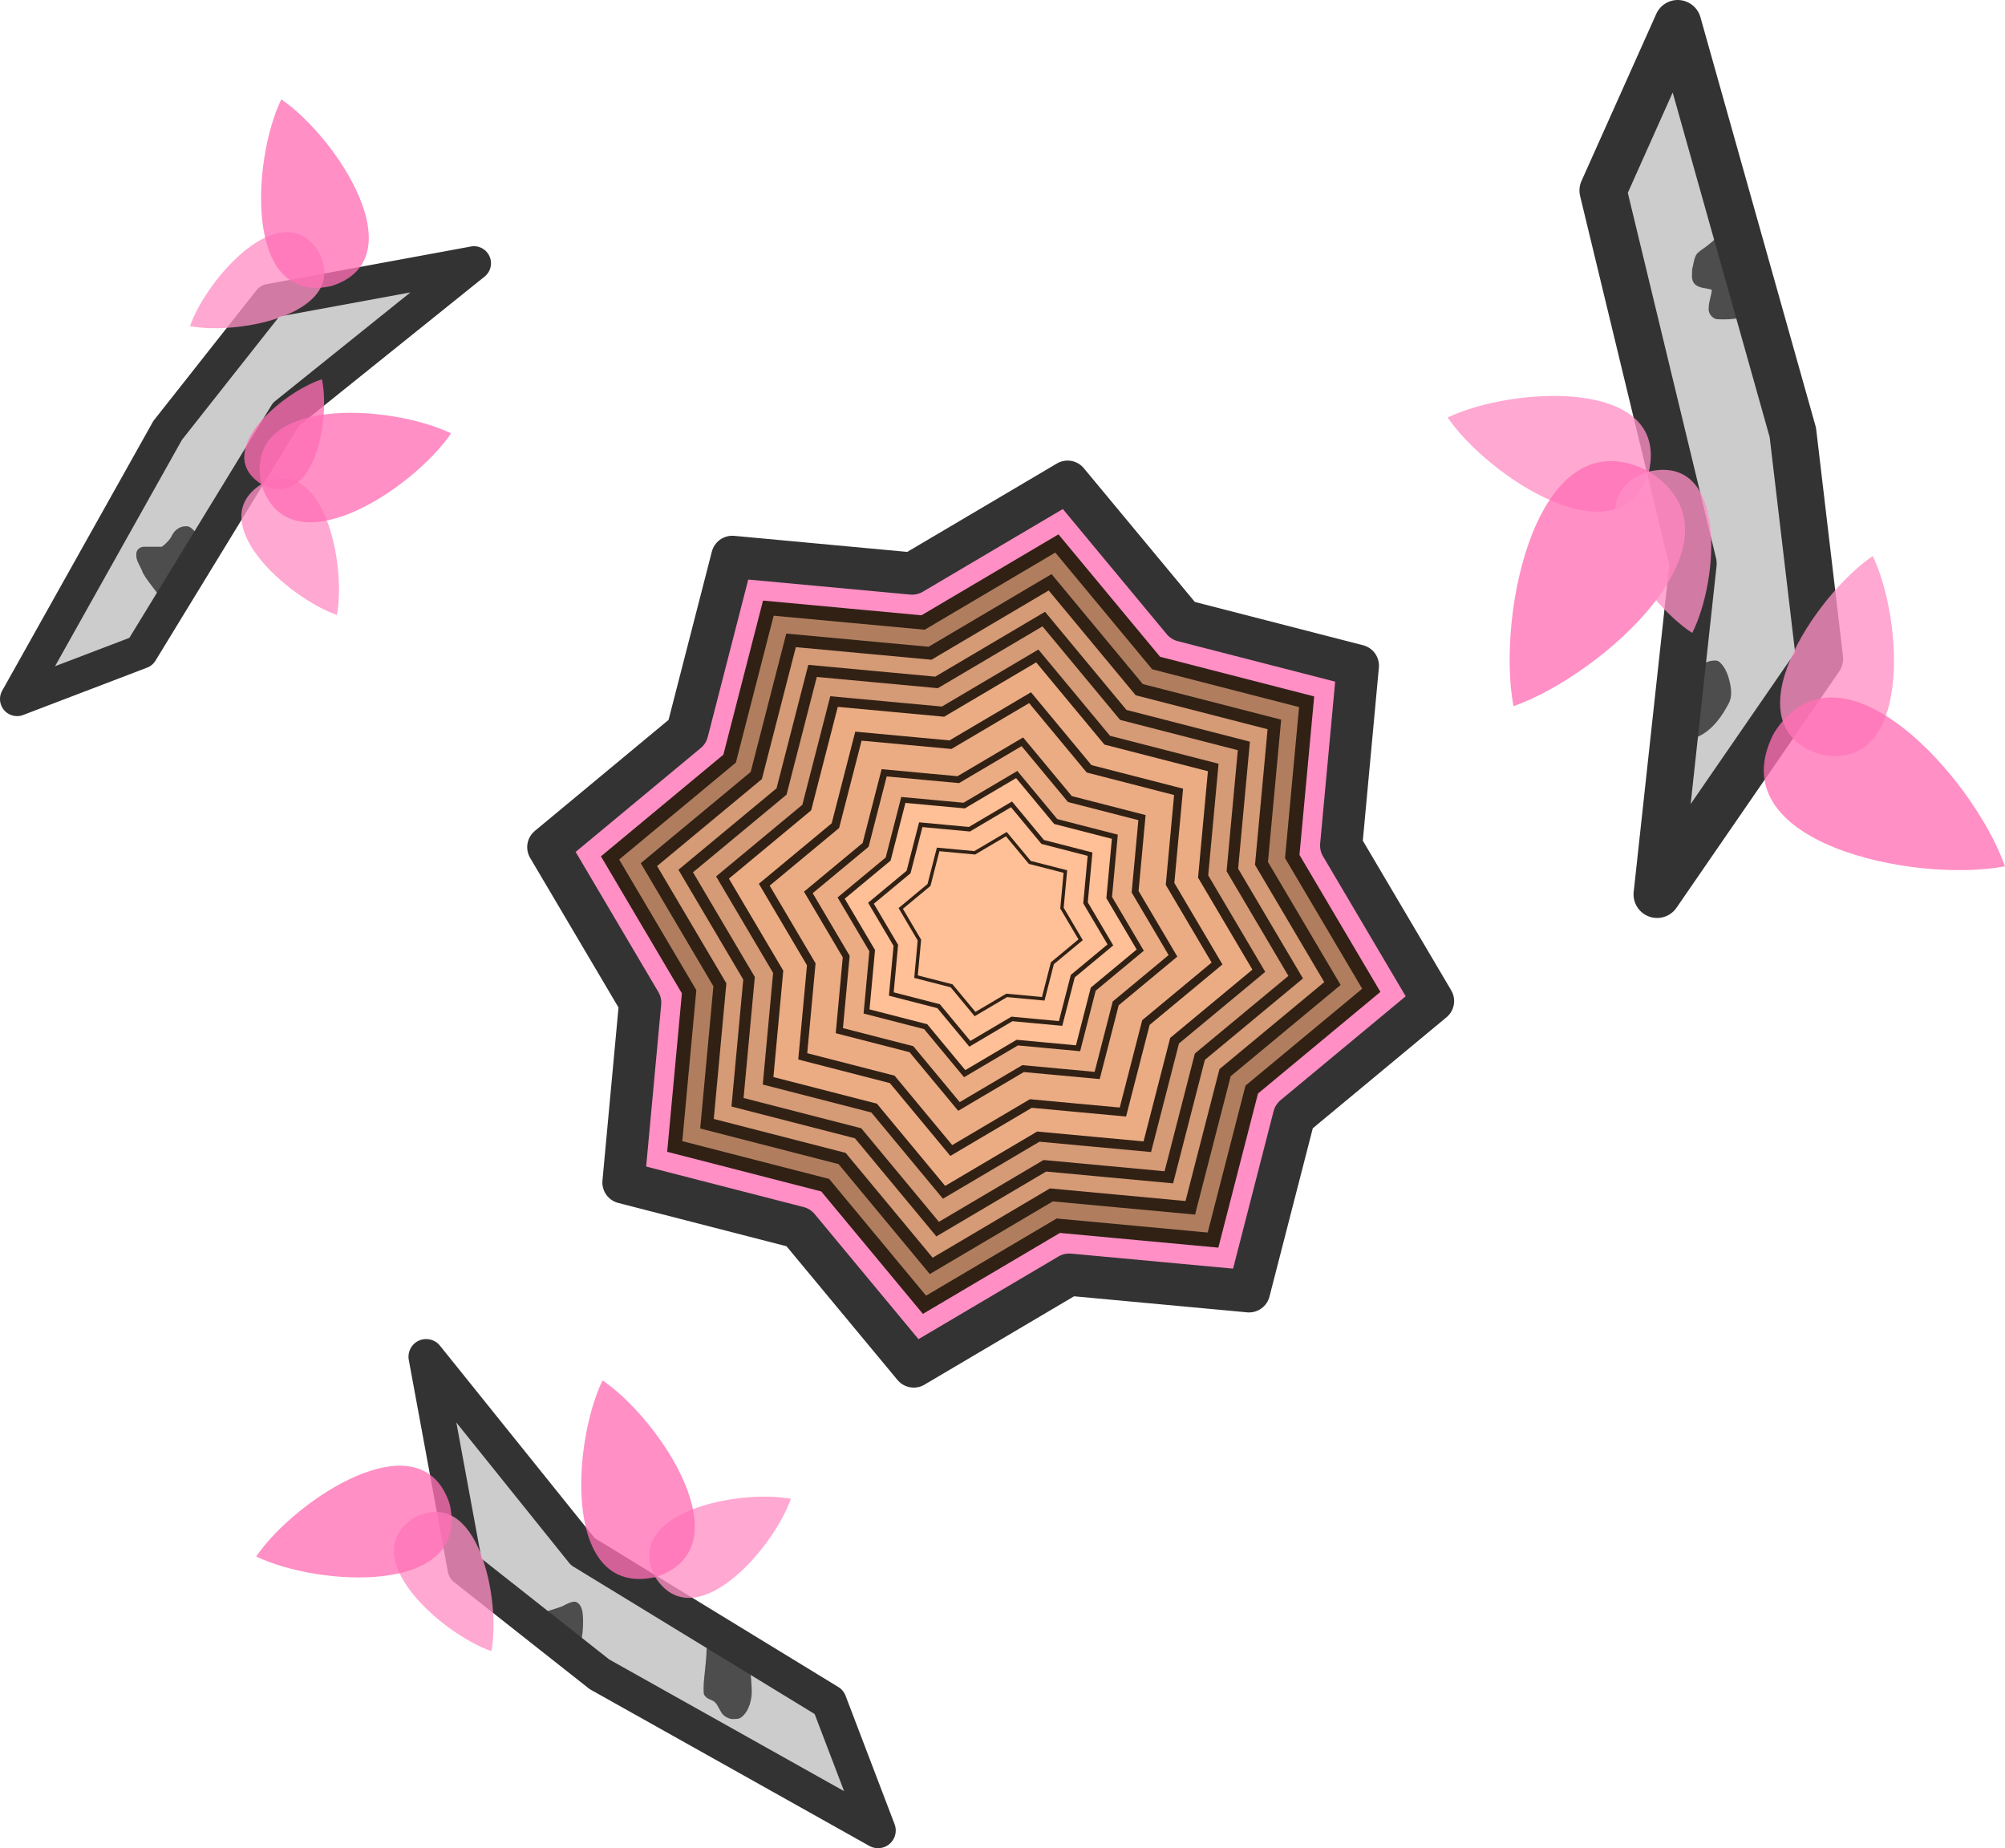 <?xml version="1.0" encoding="UTF-8" standalone="no"?>
<!-- Created with Inkscape (http://www.inkscape.org/) -->

<svg
   width="236.221"
   height="217.72"
   viewBox="0 0 62.5 57.605"
   version="1.1"
   id="svg1062"
   xml:space="preserve"
   sodipodi:docname="birch_tree_residue.svg"
   inkscape:version="1.1.2 (0a00cf5339, 2022-02-04)"
   xmlns:inkscape="http://www.inkscape.org/namespaces/inkscape"
   xmlns:sodipodi="http://sodipodi.sourceforge.net/DTD/sodipodi-0.dtd"
   xmlns="http://www.w3.org/2000/svg"
   xmlns:svg="http://www.w3.org/2000/svg"
   xmlns:rdf="http://www.w3.org/1999/02/22-rdf-syntax-ns#"
   xmlns:cc="http://creativecommons.org/ns#"
   xmlns:dc="http://purl.org/dc/elements/1.1/"><sodipodi:namedview
     id="namedview1"
     pagecolor="#505050"
     bordercolor="#ffffff"
     borderopacity="1"
     inkscape:showpageshadow="0"
     inkscape:pageopacity="0"
     inkscape:pagecheckerboard="1"
     inkscape:deskcolor="#505050"
     inkscape:zoom="3.0658388"
     inkscape:cx="75.998777"
     inkscape:cy="62.951777"
     inkscape:window-width="2560"
     inkscape:window-height="1372"
     inkscape:window-x="0"
     inkscape:window-y="0"
     inkscape:window-maximized="1"
     inkscape:current-layer="layer1"
     inkscape:pageshadow="0"
     showgrid="false" /><defs
     id="defs1059" /><g
     id="layer1"
     transform="translate(8.34,10.641)"><path
       style="fill:#ff6eb4;fill-opacity:0.773;stroke:#333333;stroke-width:1.316;stroke-linejoin:round;stroke-dasharray:none;stroke-opacity:1"
       id="path1620-3"
       d="m 36.33,20.56 -4.332,3.596 -1.403,5.452 -5.605,-0.52 -4.847,2.863 -3.596,-4.332 -5.452,-1.403 0.52,-5.605 -2.863,-4.847 4.332,-3.596 1.403,-5.452 5.605,0.52 4.847,-2.863 3.596,4.332 5.452,1.403 -0.52,5.605 z" /><path
       style="fill:#b07e5f;fill-opacity:1;fill-rule:nonzero;stroke:#312114;stroke-width:0.439;stroke-linejoin:miter;stroke-dasharray:none;stroke-opacity:1"
       id="path1620-8-6"
       d="m 34.406,20.226 -3.727,3.094 -1.207,4.691 -4.823,-0.448 -4.171,2.464 -3.094,-3.727 -4.691,-1.207 0.448,-4.823 -2.464,-4.171 3.727,-3.094 1.207,-4.691 4.823,0.448 4.171,-2.464 3.094,3.727 4.691,1.207 -0.448,4.823 z" /><path
       style="fill:#d59a76;fill-opacity:1;fill-rule:nonzero;stroke:#312114;stroke-width:0.394;stroke-linejoin:miter;stroke-dasharray:none;stroke-opacity:1"
       id="path1620-8-5-75"
       d="m 33.195,20.015 -3.347,2.778 -1.084,4.212 -4.331,-0.402 -3.745,2.212 -2.778,-3.347 -4.212,-1.084 0.402,-4.331 -2.212,-3.745 3.347,-2.778 1.084,-4.212 4.331,0.402 3.745,-2.212 2.778,3.347 4.212,1.084 -0.402,4.331 z" /><path
       style="fill:#d59a76;fill-opacity:1;fill-rule:nonzero;stroke:#312114;stroke-width:0.351;stroke-linejoin:miter;stroke-dasharray:none;stroke-opacity:1"
       id="path1620-8-5-7-35"
       d="m 32.049,19.816 -2.987,2.479 -0.967,3.759 -3.865,-0.359 -3.342,1.974 -2.479,-2.987 -3.759,-0.967 0.359,-3.865 -1.974,-3.342 2.987,-2.479 0.967,-3.759 3.865,0.359 3.342,-1.974 2.479,2.987 3.759,0.967 -0.359,3.865 z" /><path
       style="fill:#ebac84;fill-opacity:1;fill-rule:nonzero;stroke:#312114;stroke-width:0.309;stroke-linejoin:miter;stroke-dasharray:none;stroke-opacity:1"
       id="path1620-8-5-7-3-6"
       d="m 30.9,19.616 -2.626,2.18 -0.85,3.305 -3.398,-0.315 -2.938,1.736 -2.18,-2.626 -3.305,-0.85 0.315,-3.398 -1.736,-2.938 2.626,-2.18 0.85,-3.305 3.398,0.315 2.938,-1.736 2.18,2.626 3.305,0.85 -0.315,3.398 z" /><path
       style="fill:#ebac84;fill-opacity:1;fill-rule:nonzero;stroke:#312114;stroke-width:0.261;stroke-linejoin:miter;stroke-dasharray:none;stroke-opacity:1"
       id="path1620-8-5-7-3-2-2"
       d="m 29.598,19.39 -2.217,1.84 -0.718,2.79 -2.869,-0.266 -2.481,1.465 -1.84,-2.217 -2.79,-0.718 0.266,-2.869 -1.465,-2.481 2.217,-1.84 0.718,-2.79 2.869,0.266 2.481,-1.465 1.84,2.217 2.79,0.718 -0.266,2.869 z" /><path
       style="fill:#5f4316;fill-opacity:0;fill-rule:nonzero;stroke:#312114;stroke-width:0.21;stroke-linejoin:miter;stroke-dasharray:none;stroke-opacity:1"
       id="path1620-8-5-7-3-2-7-9"
       d="m 28.224,19.151 -1.785,1.482 -0.578,2.247 -2.31,-0.214 -1.998,1.18 -1.482,-1.785 -2.247,-0.578 0.214,-2.31 -1.18,-1.998 1.785,-1.482 0.578,-2.247 2.31,0.214 1.998,-1.18 1.482,1.785 2.247,0.578 -0.214,2.31 z" /><path
       style="fill:#ffbf97;fill-opacity:1;fill-rule:nonzero;stroke:#312114;stroke-width:0.172;stroke-linejoin:miter;stroke-dasharray:none;stroke-opacity:1"
       id="path1620-8-5-7-3-2-7-0-1"
       d="m 27.204,18.973 -1.465,1.216 -0.474,1.843 -1.895,-0.176 -1.639,0.968 -1.216,-1.465 -1.843,-0.474 0.176,-1.895 -0.968,-1.639 1.465,-1.216 0.474,-1.843 1.895,0.176 1.639,-0.968 1.216,1.465 1.843,0.474 -0.176,1.895 z" /><path
       style="fill:#5f4316;fill-opacity:0;fill-rule:nonzero;stroke:#312114;stroke-width:0.138;stroke-linejoin:miter;stroke-dasharray:none;stroke-opacity:1"
       id="path1620-8-5-7-3-2-7-0-0-2"
       d="m 26.273,18.811 -1.172,0.973 -0.38,1.475 -1.517,-0.141 -1.312,0.775 -0.973,-1.172 -1.475,-0.38 0.141,-1.517 -0.775,-1.312 1.172,-0.973 0.38,-1.475 1.517,0.141 1.312,-0.775 0.973,1.172 1.475,0.38 -0.141,1.517 z" /><path
       style="fill:#ffbf97;fill-opacity:1;fill-rule:nonzero;stroke:#312114;stroke-width:0.104;stroke-linejoin:miter;stroke-dasharray:none;stroke-opacity:1"
       id="path1620-8-5-7-3-2-7-0-0-8-7"
       d="m 25.346,18.65 -0.881,0.731 -0.285,1.109 -1.14,-0.106 -0.986,0.582 -0.731,-0.881 -1.109,-0.285 0.106,-1.14 -0.582,-0.986 0.881,-0.731 0.285,-1.109 1.14,0.106 0.986,-0.582 0.731,0.881 1.109,0.285 -0.106,1.14 z" /><path
       style="color:#000000;fill:#cccccc;stroke-width:1.064;stroke-linejoin:round;stroke-miterlimit:16;-inkscape-stroke:none"
       d="m -3.111,2.771 3.182,-4.033 6.361,-1.172 -5.858,4.707 -4.521,7.4 -3.861,1.474 z"
       id="path944" /><path
       style="fill:#4d4d4d;fill-opacity:1;stroke-width:0.006"
       d="M -3.271,8.09 C -3.373,7.89 -3.848,7.365 -3.913,7.148 -3.979,6.981 -4.107,6.826 -4.09,6.636 c -0.011,-0.133 0.113,-0.239 0.24,-0.236 0.185,-0.002 0.37,8.393e-4 0.556,0.001 0.131,-0.099 0.252,-0.217 0.322,-0.367 0.091,-0.184 0.305,-0.312 0.511,-0.261 0.123,0.022 0.445,0.44 0.49,0.545 z"
       id="path8422" /><path
       style="color:#000000;fill:#333333;stroke-linejoin:round;stroke-miterlimit:16;-inkscape-stroke:none"
       d="m 6.336,-2.957 -6.361,1.172 a 0.532,0.532 0 0 0 -0.322,0.193 L -3.529,2.441 a 0.532,0.532 0 0 0 -0.047,0.068 l -4.695,8.377 a 0.532,0.532 0 0 0 0.654,0.758 l 3.861,-1.475 A 0.532,0.532 0 0 0 -3.492,9.949 L 0.98,2.629 6.766,-2.02 a 0.532,0.532 0 0 0 -0.43,-0.938 z M 4.453,-1.527 0.24,1.857 A 0.532,0.532 0 0 0 0.119,1.996 L -4.307,9.24 -6.625,10.125 -2.668,3.068 0.365,-0.775 Z"
       id="path946" /><path
       d="M 2.162,8.527 C 2.461,6.925 1.74,3.446 -0.192,4.45 c -1.836,1.171 0.816,3.535 2.353,4.077 l 2.81e-4,5.74e-4 c 2.81e-4,-2.81e-4 4.59e-4,-0.001 5.94e-4,-0.001 z"
       id="path46-3"
       style="fill:#ff8fc5;fill-opacity:0.773;stroke:none;stroke-width:0.397;stroke-dasharray:none;stroke-opacity:0.902" /><path
       d="m 5.723,2.865 -0.002,4.62e-4 c -1.914,-0.921 -6.528,-1.191 -5.914,1.585 0.856,2.711 4.717,0.17 5.914,-1.584 l 0.002,-4.64e-4 c -2.94e-4,0 -7.09e-4,-1.46e-4 -8.35e-4,-2.73e-4 2.81e-4,-2.81e-4 2.81e-4,-5.74e-4 5.92e-4,-8.86e-4 z"
       id="path48-6"
       style="fill:#ff6eb4;fill-opacity:0.773;stroke:none;stroke-width:0.397;stroke-dasharray:none;stroke-opacity:0.902" /><path
       d="m -2.417,-0.475 c 1.577,0.294 5.001,-0.416 4.012,-2.317 -1.152,-1.807 -3.479,0.803 -4.013,2.316 l -5.73e-4,2.81e-4 c 2.8e-4,2.81e-4 10e-4,4.58e-4 0.001,5.93e-4 z"
       id="path46-6-0"
       style="fill:#ff8fc5;fill-opacity:0.773;stroke:none;stroke-width:0.397;stroke-dasharray:none;stroke-opacity:0.902" /><path
       d="m 0.427,-7.546 4.69e-4,0.002 c -0.906,1.884 -1.172,6.425 1.56,5.82 2.668,-0.842 0.168,-4.642 -1.559,-5.82 l -4.7e-4,-0.002 c 10e-7,2.81e-4 -1.4e-4,7.05e-4 -2.81e-4,8.45e-4 -2.82e-4,-2.82e-4 -5.63e-4,-2.82e-4 -8.79e-4,-5.98e-4 z"
       id="path48-7-6"
       style="fill:#ff6eb4;fill-opacity:0.773;stroke:none;stroke-width:0.397;stroke-dasharray:none;stroke-opacity:0.902" /><path
       d="m 1.696,1.179 -4.08e-4,7.01e-4 c -1.267,0.415 -3.429,2.291 -1.888,3.27 1.619,0.846 2.162,-1.965 1.888,-3.27 l 2.81e-4,-5.75e-4 c 2.94e-4,0 0,0 0,0 10e-7,-2.93e-4 -7.08e-4,-1.47e-4 -7e-4,-4.08e-4 z"
       id="path50-2"
       style="fill:#ff6eb4;fill-opacity:0.773;stroke:none;stroke-width:0.397;stroke-dasharray:none;stroke-opacity:0.902" /><path
       style="color:#000000;fill:#cccccc;stroke-width:1.469;stroke-linejoin:round;stroke-miterlimit:16;-inkscape-stroke:none"
       d="m 47.548,2.845 0.83,7.039 -5.062,7.349 1.122,-10.307 -2.809,-11.629 2.329,-5.204 z"
       id="path928" /><path
       style="fill:#4d4d4d;fill-opacity:1;stroke-width:0.006"
       d="m 45.177,-0.691 c -0.16,-0.033 -0.279,-0.198 -0.252,-0.361 -0.001,-0.19 0.082,-0.368 0.096,-0.557 -0.184,-0.064 -0.415,-0.036 -0.552,-0.2 -0.097,-0.124 -0.062,-0.296 -0.06,-0.443 0.045,-0.158 0.049,-0.333 0.143,-0.473 0.094,-0.108 0.226,-0.173 0.336,-0.265 0.163,-0.124 0.312,-0.266 0.461,-0.406 0.079,-0.072 0.117,-0.172 0.169,-0.261 0.079,-0.036 0.291,-0.005 0.236,0.126 -0.036,0.16 -0.188,0.289 -0.257,0.403 0.233,0.514 0.261,1.087 0.332,1.638 0.018,0.161 0.032,0.323 0.045,0.484 0.164,-0.003 0.257,-0.165 0.398,-0.203 0.081,0.006 0.261,-0.032 0.177,0.107 -0.077,0.218 -0.306,0.326 -0.519,0.365 -0.247,0.05 -0.502,0.06 -0.753,0.045 z"
       id="path9289" /><path
       style="fill:#4d4d4d;fill-opacity:1;stroke-width:0.006"
       d="m 44.962,9.964 c 0.097,-0.016 0.219,-0.042 0.299,0.03 0.198,0.175 0.279,0.439 0.334,0.689 0.037,0.202 0.053,0.424 -0.052,0.61 -0.205,0.389 -0.474,0.771 -0.868,0.986 -0.161,0.09 -0.38,0.155 -0.543,0.034 -0.174,-0.14 -0.21,-0.38 -0.216,-0.59 -2.7e-4,-0.444 0.138,-0.888 0.386,-1.255 0.159,-0.23 0.383,-0.432 0.66,-0.503 z"
       id="path9122" /><path
       style="color:#000000;fill:#333333;stroke-linejoin:round;stroke-miterlimit:16;-inkscape-stroke:none"
       d="m 44.012,-10.639 a 0.734,0.734 0 0 0 -0.723,0.432 l -2.33,5.205 a 0.734,0.734 0 0 0 -0.043,0.473 L 43.695,6.975 42.586,17.154 a 0.734,0.734 0 0 0 1.336,0.496 l 5.061,-7.35 a 0.734,0.734 0 0 0 0.125,-0.502 L 48.277,2.76 A 0.734,0.734 0 0 0 48.256,2.646 L 44.666,-10.105 a 0.734,0.734 0 0 0 -0.654,-0.533 z m -0.211,2.881 3.023,10.74 0.793,6.713 -3.256,4.725 0.807,-7.414 a 0.734,0.734 0 0 0 -0.016,-0.252 l -2.75,-11.385 z"
       id="path930" /><path
       d="m 36.787,2.374 c 1.272,1.855 5.369,4.545 6.274,1.68 0.649,-2.933 -4.244,-2.653 -6.274,-1.682 l -8.4e-4,-2.84e-4 c 0,5.47e-4 5.5e-4,0.001 5.5e-4,0.002 z"
       id="path46-83-1"
       style="fill:#ff8fc5;fill-opacity:0.773;stroke:none;stroke-width:0.397;stroke-dasharray:none;stroke-opacity:0.902" /><path
       d="m 38.838,11.372 10e-4,-0.002 c 2.765,-0.969 7.53,-5.207 4.223,-7.316 -3.48,-1.81 -4.767,4.435 -4.224,7.315 l -10e-4,0.002 c 2.9e-4,-2.85e-4 8.3e-4,-5.49e-4 10e-4,-5.47e-4 0,5.48e-4 2.8e-4,8.34e-4 2.8e-4,0.001 z"
       id="path48-41-8"
       style="fill:#ff6eb4;fill-opacity:0.773;stroke:none;stroke-width:0.397;stroke-dasharray:none;stroke-opacity:0.902" /><path
       d="m 50.037,6.689 c -1.826,1.252 -4.473,5.284 -1.654,6.175 2.886,0.638 2.611,-4.177 1.655,-6.174 l 2.8e-4,-8.31e-4 c -5.5e-4,0 -10e-4,5.47e-4 -0.002,5.49e-4 z"
       id="path46-6-7-7"
       style="fill:#ff8fc5;fill-opacity:0.773;stroke:none;stroke-width:0.397;stroke-dasharray:none;stroke-opacity:0.902" /><path
       d="m 54.161,16.362 -0.002,-0.001 c -0.954,-2.722 -5.124,-7.411 -7.2,-4.156 -1.781,3.425 4.365,4.692 7.199,4.157 l 0.002,0.001 c -2.8e-4,-2.74e-4 -5.6e-4,-8.25e-4 -5.6e-4,-0.001 5.6e-4,0 8.3e-4,-2.75e-4 0.001,-2.75e-4 z"
       id="path48-7-4-9"
       style="fill:#ff6eb4;fill-opacity:0.773;stroke:none;stroke-width:0.397;stroke-dasharray:none;stroke-opacity:0.902" /><path
       d="m 44.411,9.088 -2.9e-4,-0.001 c 0.831,-1.641 1.111,-5.58 -1.349,-5.032 -2.405,0.755 -0.193,4.026 1.348,5.032 l 2.9e-4,8.35e-4 c -2.9e-4,2.84e-4 0,0 0,0 2.9e-4,2.82e-4 8.3e-4,-5.47e-4 10e-4,-2.85e-4 z"
       id="path50-9-2"
       style="fill:#ff8fc5;fill-opacity:0.773;stroke:none;stroke-width:0.397;stroke-dasharray:none;stroke-opacity:0.902" /><path
       style="color:#000000;fill:#cccccc;stroke-width:1.104;stroke-linejoin:round;stroke-miterlimit:16;-inkscape-stroke:none"
       d="M 10.344,41.544 6.161,38.244 4.946,31.648 l 4.882,6.074 7.674,4.688 1.528,4.004 z"
       id="path936" /><path
       style="fill:#4d4d4d;fill-opacity:1;stroke-width:0.016"
       d="m 14.354,42.905 c -0.124,-0.052 -0.187,-0.117 -0.269,-0.276 -0.101,-0.194 -0.145,-0.241 -0.272,-0.29 -0.104,-0.04 -0.169,-0.09 -0.205,-0.161 -0.025,-0.048 -0.022,-0.307 0.006,-0.547 0.034,-0.292 0.07,-0.707 0.07,-0.816 6.8e-5,-0.08 0.006,-0.1 0.042,-0.137 0.057,-0.06 0.091,-0.056 0.137,0.016 0.073,0.116 0.237,0.234 0.777,0.56 0.152,0.091 0.183,0.105 0.208,0.089 0.016,-0.01 0.061,-0.018 0.101,-0.018 0.062,0 0.073,0.005 0.086,0.04 0.026,0.069 0.067,0.634 0.057,0.793 -0.019,0.314 -0.145,0.597 -0.321,0.724 -0.065,0.046 -0.085,0.052 -0.199,0.057 -0.108,0.005 -0.141,-5.29e-4 -0.219,-0.034 z"
       id="path7304" /><path
       id="path7346"
       style="fill:#4d4d4d;fill-opacity:1;stroke-width:0.003"
       d="m 9.565,39.281 c -0.126,0.009 -0.24,0.073 -0.351,0.13 -0.101,0.053 -0.409,0.134 -0.515,0.178 l 1.08,0.883 c 0.062,-0.207 0.075,-0.693 0.032,-0.906 -0.025,-0.111 -0.083,-0.232 -0.195,-0.275 -0.017,-0.006 -0.034,-0.01 -0.052,-0.009 z" /><path
       style="color:#000000;fill:#333333;stroke-linejoin:round;stroke-miterlimit:16;-inkscape-stroke:none"
       d="m 4.715,31.146 a 0.552,0.552 0 0 0 -0.312,0.602 l 1.217,6.596 a 0.552,0.552 0 0 0 0.201,0.334 l 4.182,3.299 a 0.552,0.552 0 0 0 0.072,0.049 l 8.686,4.869 a 0.552,0.552 0 0 0 0.785,-0.678 L 18.018,42.213 A 0.552,0.552 0 0 0 17.789,41.939 L 10.197,37.301 5.375,31.303 a 0.552,0.552 0 0 0 -0.66,-0.156 z m 1.17,2.551 3.512,4.371 a 0.552,0.552 0 0 0 0.143,0.125 l 7.514,4.59 0.918,2.404 -7.322,-4.105 -3.982,-3.143 z"
       id="path938" /><path
       d="m 16.313,36.075 c -1.662,-0.31 -5.269,0.438 -4.228,2.441 1.214,1.904 3.666,-0.846 4.228,-2.441 l 5.95e-4,-2.9e-4 c -2.91e-4,-2.92e-4 -0.001,-4.76e-4 -0.001,-6.16e-4 z"
       id="path46-8-2"
       style="fill:#ff8fc5;fill-opacity:0.773;stroke:none;stroke-width:0.397;stroke-dasharray:none;stroke-opacity:0.902" /><path
       d="m 10.441,32.382 4.79e-4,0.002 c -0.955,1.985 -1.235,6.77 1.644,6.133 2.812,-0.888 0.177,-4.891 -1.643,-6.133 l -4.81e-4,-0.002 c -10e-7,3.05e-4 -1.53e-4,7.36e-4 -2.83e-4,8.65e-4 -2.92e-4,-2.9e-4 -5.97e-4,-2.9e-4 -9.19e-4,-6.13e-4 z"
       id="path48-4-3"
       style="fill:#ff6eb4;fill-opacity:0.773;stroke:none;stroke-width:0.397;stroke-dasharray:none;stroke-opacity:0.902" /><path
       d="M 6.977,40.824 C 7.283,39.188 6.546,35.638 4.575,36.663 2.701,37.858 5.407,40.271 6.977,40.824 l 2.91e-4,5.93e-4 c 2.91e-4,-2.91e-4 4.73e-4,-0.001 6.15e-4,-0.001 z"
       id="path46-6-1-7"
       style="fill:#ff8fc5;fill-opacity:0.773;stroke:none;stroke-width:0.397;stroke-dasharray:none;stroke-opacity:0.902" /><path
       d="m -0.355,37.874 0.002,-4.87e-4 C 1.6,38.813 6.309,39.089 5.682,36.256 4.809,33.489 0.868,36.082 -0.354,37.873 l -0.002,4.87e-4 c 2.91e-4,0 7.32e-4,1.47e-4 8.77e-4,2.93e-4 -2.93e-4,2.93e-4 -2.93e-4,5.84e-4 -6.21e-4,9.11e-4 z"
       id="path48-7-2-5"
       style="fill:#ff6eb4;fill-opacity:0.773;stroke:none;stroke-width:0.397;stroke-dasharray:none;stroke-opacity:0.902" /></g></svg>
